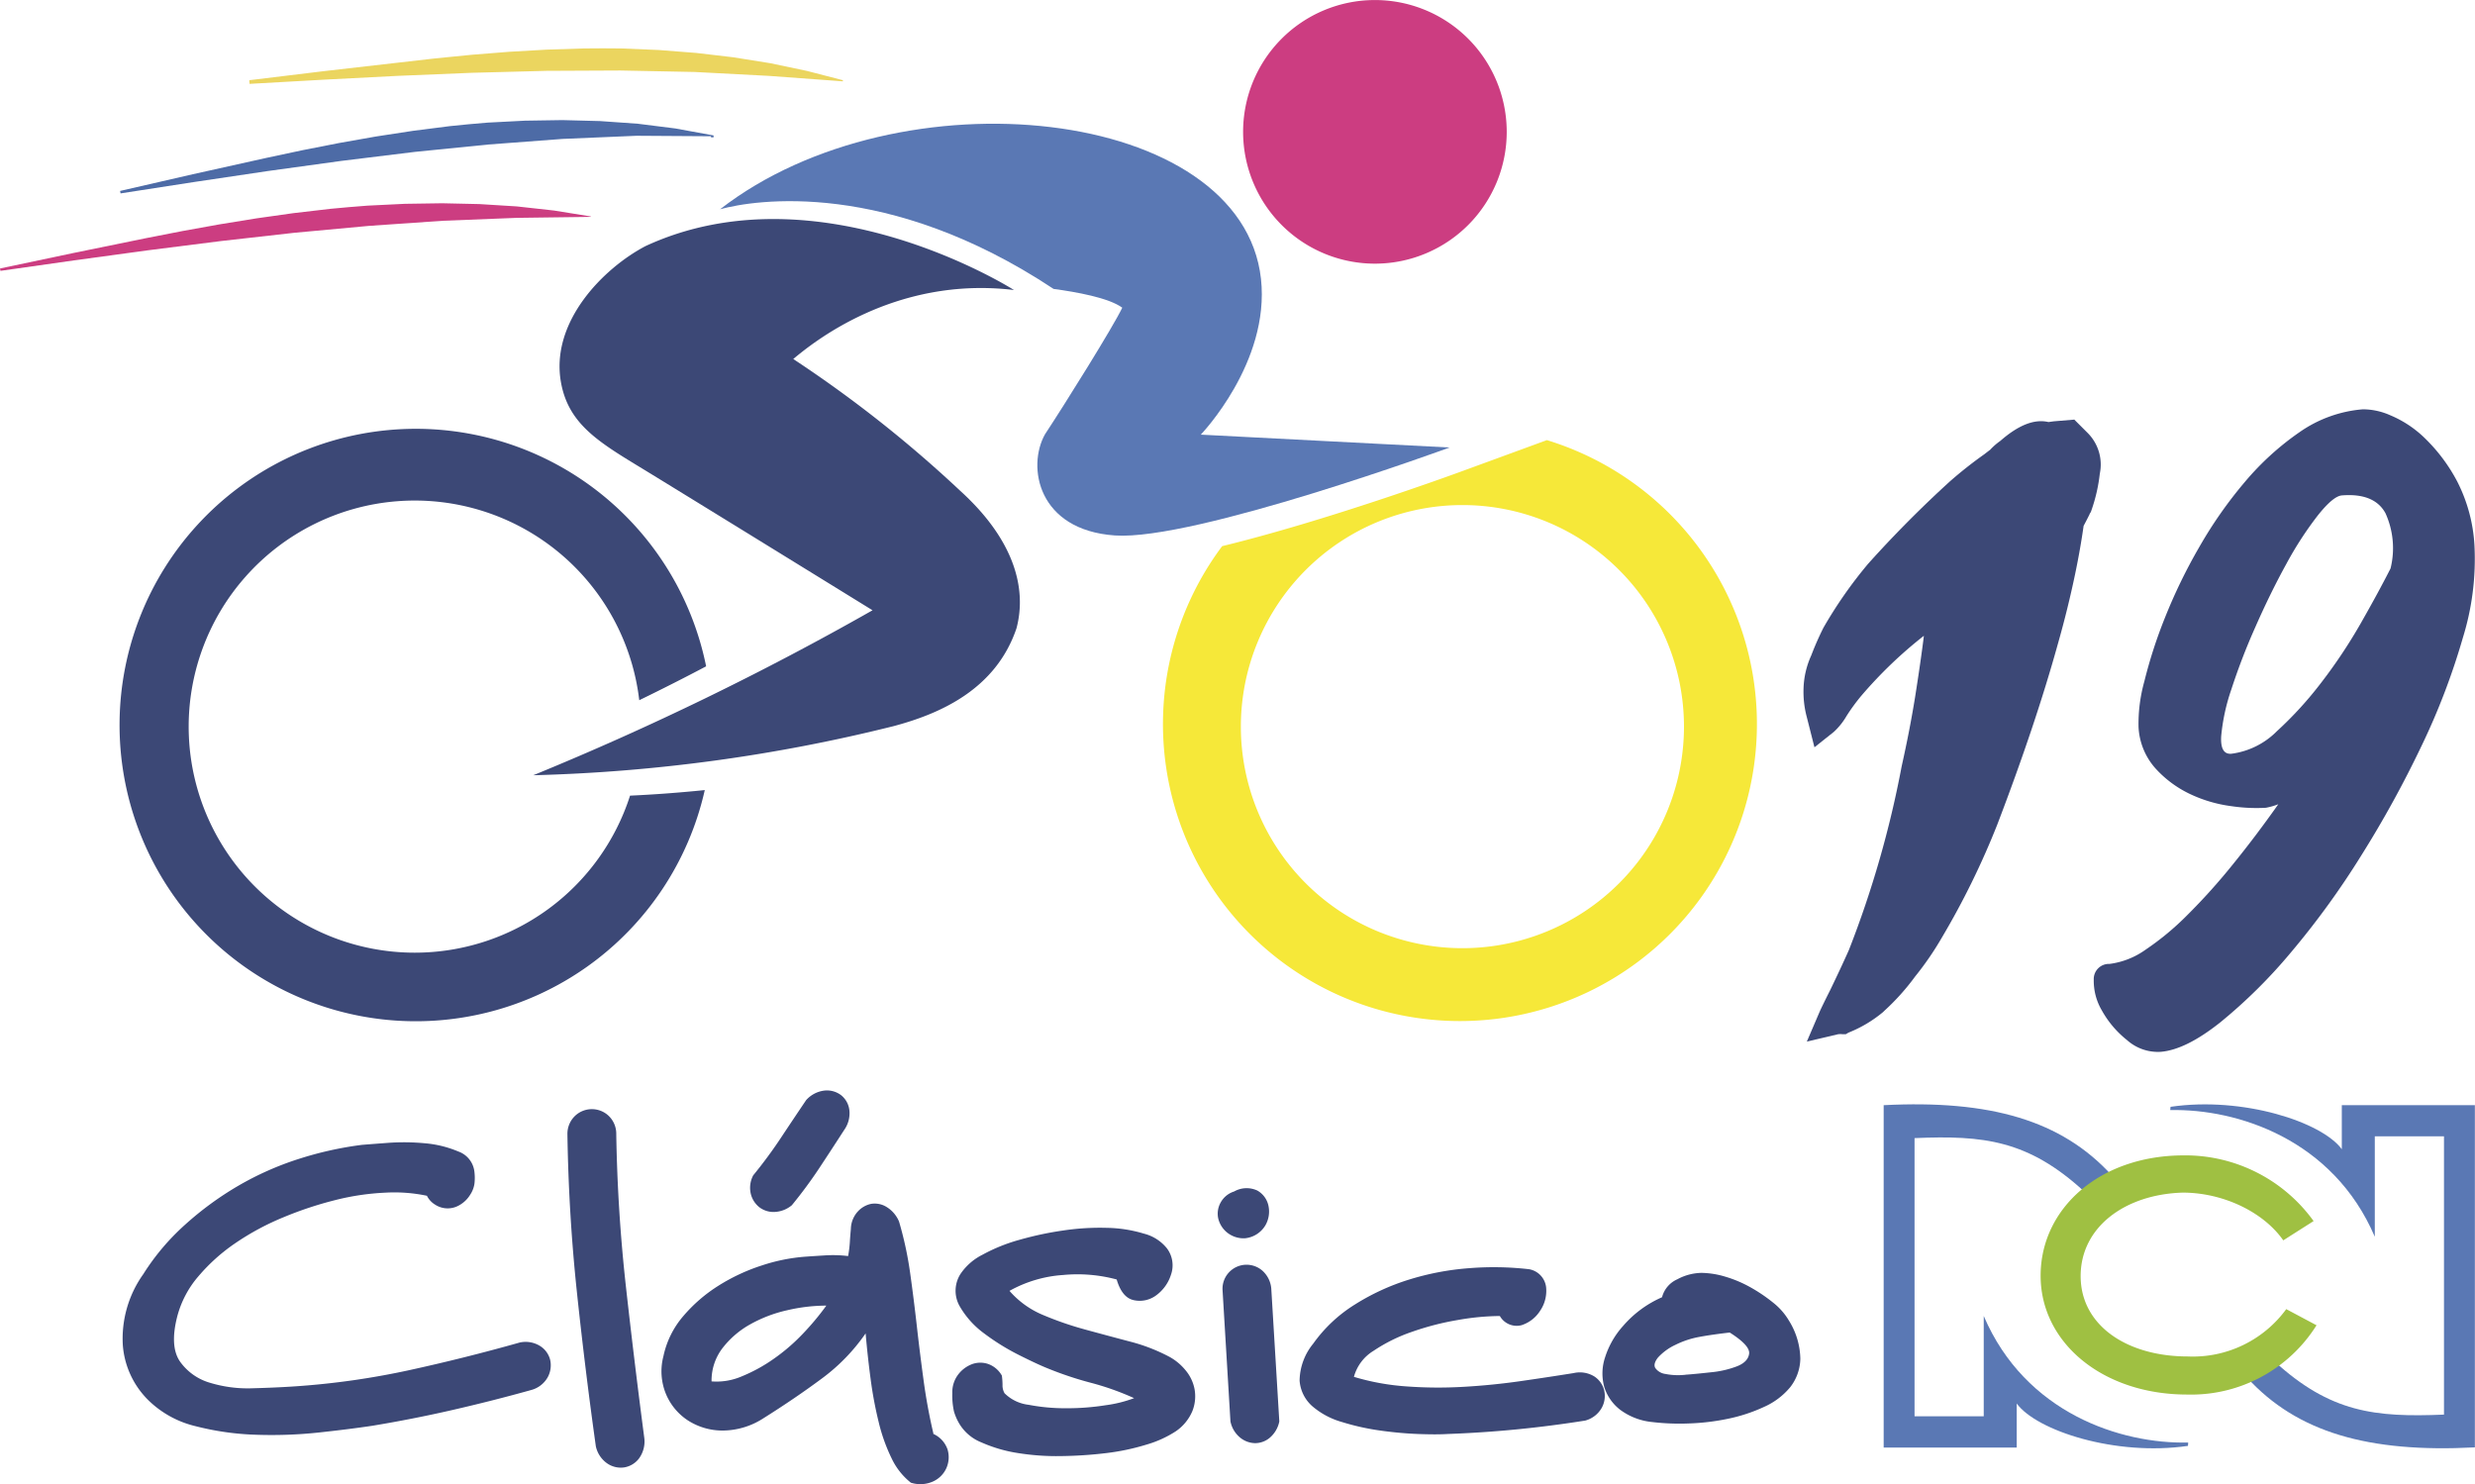 <svg xmlns="http://www.w3.org/2000/svg" width="254" height="152.311" viewBox="0 0 254 152.311">
  <g id="Grupo_14" data-name="Grupo 14" transform="translate(-175.223 -101.761)">
    <g id="Grupo_13" data-name="Grupo 13" transform="translate(175.223 101.761)">
      <g id="Grupo_7" data-name="Grupo 7" transform="translate(185.094 43.063)">
        <path id="Trazado_6" data-name="Trazado 6" d="M627.8,213.046c.356-1.71.649-3.371.87-4.941.173-.321.322-.606.445-.854l.172-.342v-.022c0-.017.019-.034.029-.052l.1-.159.061-.178a17.006,17.006,0,0,0,.854-3.745,4.593,4.593,0,0,0-1.29-4.224l-1.327-1.325-2.1.175-.553.075c-1.428-.333-3.055.289-4.936,1.932a6.6,6.6,0,0,0-1.047.914c-.238.179-.437.333-.6.46a43.02,43.02,0,0,0-3.514,2.77,118.112,118.112,0,0,0-8.368,8.422l-.05.057a45.169,45.169,0,0,0-4.568,6.538l-.038.073c-.456.914-.865,1.847-1.217,2.775a8.775,8.775,0,0,0-.792,3.291,10.043,10.043,0,0,0,.327,3.032l.789,3.115,1.976-1.571a6.9,6.9,0,0,0,1.308-1.627,19.647,19.647,0,0,1,1.553-2.123,44.687,44.687,0,0,1,6.388-6.12c0,.047-.008.094-.012.142-.217,1.741-.515,3.8-.883,6.131-.359,2.231-.821,4.618-1.381,7.123a104.982,104.982,0,0,1-5.41,18.839c-.565,1.272-1.2,2.624-1.919,4.114-.6,1.191-.966,1.951-1.1,2.258l-1.3,3.034,3.2-.751a1.966,1.966,0,0,1,.492,0h.3l.28-.165a13.108,13.108,0,0,0,3.572-2.13l.058-.064a23.651,23.651,0,0,0,3.21-3.567,31.455,31.455,0,0,0,2.781-4.059,81.462,81.462,0,0,0,5.645-11.522c2.607-6.81,4.705-13.068,6.234-18.592C626.722,217.779,627.312,215.379,627.8,213.046Z" transform="translate(-599.93 -197.204)" fill="#3c4876"/>
      </g>
      <path id="Trazado_7" data-name="Trazado 7" d="M247.231,253.108a23.2,23.2,0,1,1,23.04-25.91c2.438-1.184,4.742-2.357,6.863-3.477a30.4,30.4,0,1,0-.139,12.7c-2.8.287-5.39.468-7.668.571A23.208,23.208,0,0,1,247.231,253.108Z" transform="translate(-204.667 -155.338)" fill="#3c4876"/>
      <path id="Trazado_8" data-name="Trazado 8" d="M322.508,154.361c-4.285,2.249-9.822,7.768-8.668,14.035.82,4.443,4.156,6.242,8.937,9.164,5.806,3.552,23.029,14.176,23.029,14.176a302.086,302.086,0,0,1-34.818,16.93,170.4,170.4,0,0,0,36.968-5.037c4.776-1.269,10.5-3.766,12.624-10.046,1.06-4.006-.151-8.992-5.766-14.1a127.467,127.467,0,0,0-17.144-13.534c1.858-1.543,10.329-8.561,22.653-7.081C360.323,158.873,340.331,146.113,322.508,154.361Z" transform="translate(-256.261 -129.105)" fill="#3c4876" fill-rule="evenodd"/>
      <path id="Trazado_9" data-name="Trazado 9" d="M423.221,139.926" transform="translate(-317.856 -122.706)" fill="#cc3d81"/>
      <g id="Grupo_10" data-name="Grupo 10" transform="translate(193.314 113.334)">
        <g id="Grupo_9" data-name="Grupo 9">
          <g id="Grupo_8" data-name="Grupo 8">
            <path id="Trazado_10" data-name="Trazado 10" d="M649.4,387.661l-.021.342c-7.412,1.085-15.536-1.552-17.576-4.347v4.523H618.149v-35.14c10.926-.56,18.25,1.557,23.393,7.183l-2.8,1.687c-5.757-5.294-10.361-5.792-17.424-5.49v28.551h7.1v-10.3c4.268,9.989,14.087,13.149,20.981,12.99" transform="translate(-618.149 -352.952)" fill="#5a78b4" fill-rule="evenodd"/>
            <path id="Trazado_11" data-name="Trazado 11" d="M683.328,353.547l.032-.335c7.412-1.089,15.537,1.555,17.577,4.353v-4.524h13.656v35.122c-10.927.57-18.25-1.539-23.388-7.167l2.787-1.688c5.767,5.287,10.361,5.787,17.431,5.492V356.24h-7.1v10.307c-4.283-10-14.1-13.149-20.994-13" transform="translate(-653.92 -352.957)" fill="#5a78b4" fill-rule="evenodd"/>
            <path id="Trazado_12" data-name="Trazado 12" d="M668.544,364.565a16.232,16.232,0,0,1,13.318,6.742l-3.112,1.979c-2.031-2.906-6.164-4.9-10.329-4.9-5.921.181-10.466,3.541-10.466,8.57s4.7,8.245,11,8.245a11.874,11.874,0,0,0,10.1-4.857L682.162,382a15.191,15.191,0,0,1-13.276,7.11c-8.64,0-15.039-5.293-15.039-12.193s6.057-12.351,14.7-12.351" transform="translate(-637.74 -359.326)" fill="#9fc042" fill-rule="evenodd"/>
          </g>
        </g>
      </g>
      <g id="Grupo_11" data-name="Grupo 11" transform="translate(12.561 111.907)">
        <path id="Trazado_13" data-name="Trazado 13" d="M253.241,366.934a3.078,3.078,0,0,1-1.15,1.113,2.363,2.363,0,0,1-2.471-.073,2.225,2.225,0,0,1-.834-.906,16.166,16.166,0,0,0-4.281-.319,25.534,25.534,0,0,0-5.118.759,37.717,37.717,0,0,0-5.328,1.768,26.776,26.776,0,0,0-4.912,2.639,18.928,18.928,0,0,0-3.834,3.441,10.305,10.305,0,0,0-2.163,4.14q-.772,3.063.306,4.6a5.717,5.717,0,0,0,3.06,2.162,13.349,13.349,0,0,0,4.42.564q2.436-.066,4.386-.2a80.576,80.576,0,0,0,11.629-1.654q5.71-1.246,11.351-2.839a2.813,2.813,0,0,1,2.088.351,2.35,2.35,0,0,1,1.043,1.428,2.551,2.551,0,0,1-.246,1.775,2.758,2.758,0,0,1-1.707,1.32q-3.971,1.109-8.044,2.043t-8.252,1.625q-2.3.346-5.467.689a45.509,45.509,0,0,1-6.439.234,28.365,28.365,0,0,1-6.23-.879,10.349,10.349,0,0,1-4.835-2.652,8.872,8.872,0,0,1-2.637-5.678,11.4,11.4,0,0,1,2.1-7.272,23.914,23.914,0,0,1,4.288-5.076,32.735,32.735,0,0,1,5.471-4,31.288,31.288,0,0,1,6.165-2.741,35.964,35.964,0,0,1,6.512-1.453q.835-.068,2.68-.206a22.841,22.841,0,0,1,3.759.04,11.252,11.252,0,0,1,3.444.841,2.5,2.5,0,0,1,1.668,2.125,5.132,5.132,0,0,1,0,1.183A2.744,2.744,0,0,1,253.241,366.934Z" transform="translate(-217.533 -356.256)" fill="#3c4876"/>
        <path id="Trazado_14" data-name="Trazado 14" d="M318.757,356.625a2.544,2.544,0,0,1,.85-1.948,2.508,2.508,0,0,1,3.318,0,2.543,2.543,0,0,1,.845,1.951q.128,7.868.988,15.6t1.893,15.6a2.952,2.952,0,0,1-.56,2.087,2.4,2.4,0,0,1-1.5.9,2.459,2.459,0,0,1-1.717-.385,2.887,2.887,0,0,1-1.2-1.778q-1.119-8.006-1.956-15.945T318.757,356.625Z" transform="translate(-273.086 -352.128)" fill="#3c4876"/>
        <path id="Trazado_15" data-name="Trazado 15" d="M354.919,366.85q.974-.068,2.089-.136a12.813,12.813,0,0,1,2.3.073,11.645,11.645,0,0,0,.176-1.392q.036-.626.107-1.392a2.733,2.733,0,0,1,.7-1.775,2.542,2.542,0,0,1,1.393-.8,2.3,2.3,0,0,1,1.565.316,3.2,3.2,0,0,1,1.286,1.5,36.47,36.47,0,0,1,1.141,5.292q.38,2.717.689,5.467t.689,5.536q.378,2.786,1,5.431v.069a2.707,2.707,0,0,1,1.461,1.6,2.767,2.767,0,0,1-.107,1.88,2.738,2.738,0,0,1-1.36,1.39,3.2,3.2,0,0,1-2.3.136,7.029,7.029,0,0,1-1.98-2.508,17.978,17.978,0,0,1-1.317-3.692,40.456,40.456,0,0,1-.83-4.421q-.31-2.333-.516-4.7a19.574,19.574,0,0,1-4.531,4.659q-2.718,2.015-5.923,4.029a7.78,7.78,0,0,1-4.213,1.282,6.568,6.568,0,0,1-3.585-1.049,5.986,5.986,0,0,1-2.259-2.753,6.091,6.091,0,0,1-.238-3.83,9.223,9.223,0,0,1,2.025-4.1A15.723,15.723,0,0,1,346,369.831a19.6,19.6,0,0,1,4.459-2.082A18.544,18.544,0,0,1,354.919,366.85Zm-9.625,12.8a6.553,6.553,0,0,0,3.1-.517,16.5,16.5,0,0,0,3.24-1.771,19.541,19.541,0,0,0,3-2.571,27.142,27.142,0,0,0,2.44-2.92,17.8,17.8,0,0,0-4.038.481,14.018,14.018,0,0,0-3.8,1.456,9.289,9.289,0,0,0-2.823,2.433A5.466,5.466,0,0,0,345.295,379.646Zm9.716-28.877a2.985,2.985,0,0,1,1.882-.972,2.414,2.414,0,0,1,1.67.455,2.3,2.3,0,0,1,.868,1.5,2.948,2.948,0,0,1-.524,2.088q-1.256,1.948-2.546,3.9t-2.825,3.825a2.959,2.959,0,0,1-1.811.693,2.413,2.413,0,0,1-1.53-.489,2.513,2.513,0,0,1-.869-1.359,2.712,2.712,0,0,1,.246-1.913q1.534-1.878,2.825-3.825T355.011,350.768Z" transform="translate(-284.831 -349.788)" fill="#3c4876"/>
        <path id="Trazado_16" data-name="Trazado 16" d="M428.334,383.144a2.9,2.9,0,0,1,.413,2.715,4.178,4.178,0,0,1-1.534,2.121,2.825,2.825,0,0,1-2.263.485q-1.218-.244-1.773-2.126a15.5,15.5,0,0,0-5.5-.46,13.025,13.025,0,0,0-5.5,1.628,9.278,9.278,0,0,0,3.442,2.476,34.045,34.045,0,0,0,4.349,1.5q2.3.629,4.558,1.224a18.419,18.419,0,0,1,4.07,1.572,5.635,5.635,0,0,1,1.635,1.36,4.246,4.246,0,0,1,.938,1.951,4.12,4.12,0,0,1-.212,2.227,4.727,4.727,0,0,1-1.743,2.122,11.3,11.3,0,0,1-3,1.353,23.418,23.418,0,0,1-4.109.864,42.528,42.528,0,0,1-4.63.307,25.1,25.1,0,0,1-4.49-.319,14.683,14.683,0,0,1-3.688-1.085,4.637,4.637,0,0,1-2.226-1.848,5.414,5.414,0,0,1-.59-1.323,7.55,7.55,0,0,1-.172-1.88,2.986,2.986,0,0,1,.629-1.949,3.212,3.212,0,0,1,1.43-1.042,2.482,2.482,0,0,1,1.636,0,2.628,2.628,0,0,1,1.39,1.185,7.022,7.022,0,0,1,.068.976,1.6,1.6,0,0,0,.208.836,4.178,4.178,0,0,0,2.47,1.186,19.966,19.966,0,0,0,3.863.354,25.3,25.3,0,0,0,4.038-.309,13.165,13.165,0,0,0,2.925-.727,27.99,27.99,0,0,0-4.419-1.572,36.007,36.007,0,0,1-4.488-1.5q-1.044-.419-2.922-1.362a23.174,23.174,0,0,1-3.548-2.2,9.06,9.06,0,0,1-2.537-2.824,3.2,3.2,0,0,1,.109-3.307,5.9,5.9,0,0,1,2.231-1.946,17.631,17.631,0,0,1,3.761-1.526,33.843,33.843,0,0,1,4.527-.968,25.441,25.441,0,0,1,4.525-.272,13.956,13.956,0,0,1,3.793.6A4.4,4.4,0,0,1,428.334,383.144Z" transform="translate(-321.138 -366.937)" fill="#3c4876"/>
        <path id="Trazado_17" data-name="Trazado 17" d="M469.462,377.161a2.7,2.7,0,0,1-1.878-.63,2.649,2.649,0,0,1-.868-1.428,2.315,2.315,0,0,1,.246-1.6,2.4,2.4,0,0,1,1.394-1.146,2.6,2.6,0,0,1,2.366-.1,2.344,2.344,0,0,1,1.146,1.534,2.838,2.838,0,0,1-.316,2.053A2.748,2.748,0,0,1,469.462,377.161Zm-2.3,5.287a2.467,2.467,0,0,1,4.11-1.944,2.772,2.772,0,0,1,.9,1.951l.817,13.506a2.983,2.983,0,0,1-.977,1.67,2.35,2.35,0,0,1-1.5.555,2.494,2.494,0,0,1-1.531-.559,2.889,2.889,0,0,1-1.007-1.672Z" transform="translate(-354.259 -361.987)" fill="#3c4876"/>
        <path id="Trazado_18" data-name="Trazado 18" d="M508.85,390.2a2.129,2.129,0,0,1,1.738,1.813,3.631,3.631,0,0,1-.6,2.436,3.556,3.556,0,0,1-1.916,1.494,1.983,1.983,0,0,1-2.227-.943,25.784,25.784,0,0,0-4.317.412,28.364,28.364,0,0,0-4.7,1.211,16.8,16.8,0,0,0-3.936,1.944,4.513,4.513,0,0,0-2.023,2.678,24.487,24.487,0,0,0,5.394.981,44.6,44.6,0,0,0,5.848.043q2.958-.169,5.848-.584t5.466-.828a2.844,2.844,0,0,1,2.122.351,2.39,2.39,0,0,1,1.007,1.429,2.548,2.548,0,0,1-.245,1.775,2.76,2.76,0,0,1-1.708,1.321q-3.483.554-7,.9t-7.136.477q-1.113.07-2.993,0t-3.9-.354a24.584,24.584,0,0,1-3.933-.876,8,8,0,0,1-3.061-1.64,3.872,3.872,0,0,1-1.284-2.613,6.123,6.123,0,0,1,1.4-3.792,14.9,14.9,0,0,1,4.252-4,23.475,23.475,0,0,1,5.572-2.569,27.68,27.68,0,0,1,6.2-1.175A31.671,31.671,0,0,1,508.85,390.2Z" transform="translate(-364.482 -371.85)" fill="#3c4876"/>
        <path id="Trazado_19" data-name="Trazado 19" d="M556.32,396.7a11.134,11.134,0,0,1,3.972-2.918,2.774,2.774,0,0,1,1.569-1.843,5.406,5.406,0,0,1,2.472-.658,8.856,8.856,0,0,1,2.436.386,12.447,12.447,0,0,1,2.574,1.083,16.334,16.334,0,0,1,2.33,1.57,6.671,6.671,0,0,1,1.633,1.847,7.626,7.626,0,0,1,1.178,3.935,4.876,4.876,0,0,1-1.048,2.923,7.368,7.368,0,0,1-2.684,2.015,16.787,16.787,0,0,1-3.691,1.213,23.355,23.355,0,0,1-4.038.482,23.646,23.646,0,0,1-3.724-.144,6.573,6.573,0,0,1-3.3-1.258,4.732,4.732,0,0,1-1.633-2.334,5.205,5.205,0,0,1,.074-3.029A8.767,8.767,0,0,1,556.32,396.7Zm6.537,5.022q.9-.068,2.472-.241a10.061,10.061,0,0,0,2.681-.622q1.114-.451,1.22-1.287t-1.981-2.161h-.07q-1.812.207-3.1.449a9.132,9.132,0,0,0-2.4.8,5.666,5.666,0,0,0-1.812,1.321q-.489.625-.28,1.044a1.5,1.5,0,0,0,1.044.628A6.733,6.733,0,0,0,562.857,401.717Z" transform="translate(-402.284 -372.557)" fill="#3c4876"/>
      </g>
      <path id="Trazado_20" data-name="Trazado 20" d="M307.3,116.025h0l-3.694-.954-3.754-.789-3.791-.606-3.814-.448-3.831-.3-3.839-.159c-1.281-.016-2.561-.02-3.842,0l-3.838.122-3.833.22-3.826.306-3.819.379-3.812.437-7.614.871-7.594.924h0l-.008.076.026.3,7.609-.429,7.611-.393,7.612-.314,7.614-.2,7.617-.035,7.616.151,7.607.4,7.6.559.008-.105Z" transform="translate(-220.807 -107.796)" fill="#ebd55f"/>
      <path id="Trazado_21" data-name="Trazado 21" d="M277.917,130.849h0v-.194l-3.91-.716-3.882-.488-3.866-.272-3.858-.1-3.85.06-3.841.2c-1.276.105-2.553.22-3.826.356l-3.811.485-3.8.583-3.78.667-3.766.739-3.753.8-7.489,1.664-7.468,1.715h0l-.008,0,.051.254,7.532-1.167,7.538-1.122,7.547-1.041,7.561-.928,7.579-.76,7.6-.573,7.611-.324,7.62.049,0,.108Z" transform="translate(-204.687 -116.754)" fill="#4d6ba6"/>
      <path id="Trazado_22" data-name="Trazado 22" d="M246.547,148.74l-3.811-.422-3.826-.239-3.832-.085-3.833.057-3.829.187q-1.911.143-3.819.327l-3.807.445-3.794.536-3.781.614-3.769.68-3.758.734-7.5,1.533-7.492,1.58.045.244,7.539-1.073,7.544-1.03,7.552-.957,7.563-.852,7.578-.7,7.592-.527,7.6-.3,7.613-.1,0-.045Z" transform="translate(-189.693 -127.134)" fill="#cc3d81"/>
      <g id="Grupo_12" data-name="Grupo 12" transform="translate(127.575)">
        <path id="Trazado_23" data-name="Trazado 23" d="M472.449,115.4a13.527,13.527,0,1,0,13.421-13.634A13.525,13.525,0,0,0,472.449,115.4Z" transform="translate(-472.448 -101.761)" fill="#cc3d81"/>
      </g>
      <path id="Trazado_24" data-name="Trazado 24" d="M428.352,163.133l-25.535-1.32s7.123-7.4,6.176-15.989c-1.961-17.671-37.037-21.471-55.508-7.143,3.585-.987,17.192-3.106,34.222,8.176,2.311.313,5.638.9,7.051,1.926-.927,1.95-5.83,9.806-7.926,12.986-1.878,3.327-.75,9.837,7.166,10.39C402.156,172.728,428.352,163.133,428.352,163.133Z" transform="translate(-279.584 -117.207)" fill="#5a78b4" fill-rule="evenodd"/>
      <path id="Trazado_25" data-name="Trazado 25" d="M493.617,201.87l-9.048,3.314c-.745.272-13.68,4.99-24.277,7.567a30.478,30.478,0,1,0,33.325-10.881Zm-8.67,52.141a22.738,22.738,0,1,1,22.739-22.739A22.738,22.738,0,0,1,484.946,254.011Z" transform="translate(-334.865 -156.702)" fill="#f6e839"/>
    </g>
    <path id="Trazado_26" data-name="Trazado 26" d="M693.537,194.852a6.943,6.943,0,0,1,2.83.615,11.3,11.3,0,0,1,3.621,2.427,17.561,17.561,0,0,1,3.261,4.4A16.38,16.38,0,0,1,705,208.812a27.3,27.3,0,0,1-1.186,9.472,70.681,70.681,0,0,1-4.226,11.072,110.753,110.753,0,0,1-6.214,11.3,84.583,84.583,0,0,1-7.226,9.953,53.316,53.316,0,0,1-7.253,7.175q-3.53,2.8-6.1,3.008a4.768,4.768,0,0,1-3.46-1.212,10.2,10.2,0,0,1-2.57-3.028,6.005,6.005,0,0,1-.834-3.167,1.554,1.554,0,0,1,1.617-1.616,8.137,8.137,0,0,0,3.7-1.459,28.336,28.336,0,0,0,4.307-3.577,63.5,63.5,0,0,0,4.633-5.155q2.355-2.9,4.68-6.193a7.578,7.578,0,0,1-1.265.36,17.524,17.524,0,0,1-3.57-.168,14.111,14.111,0,0,1-4.172-1.219,11.321,11.321,0,0,1-3.572-2.626,6.865,6.865,0,0,1-1.762-4.257,16.141,16.141,0,0,1,.595-4.7,49.345,49.345,0,0,1,2.128-6.572,55.283,55.283,0,0,1,3.5-7.2,44.331,44.331,0,0,1,4.7-6.712,28.514,28.514,0,0,1,5.608-5.1A13.193,13.193,0,0,1,693.537,194.852ZM680.058,230.2a8.025,8.025,0,0,0,4.666-2.312,38,38,0,0,0,4.579-5.021,53.265,53.265,0,0,0,4.042-6.078q1.814-3.182,3.046-5.61a8.685,8.685,0,0,0-.516-5.65q-1.138-2.107-4.479-1.841-.9.072-2.487,2.073a36.1,36.1,0,0,0-3.225,4.978q-1.639,2.977-3.171,6.461a65.412,65.412,0,0,0-2.465,6.405,20.425,20.425,0,0,0-1.04,4.8Q678.9,230.3,680.058,230.2Z" transform="translate(-275.833 -51.085)" fill="#3c4876"/>
  </g>
</svg>
